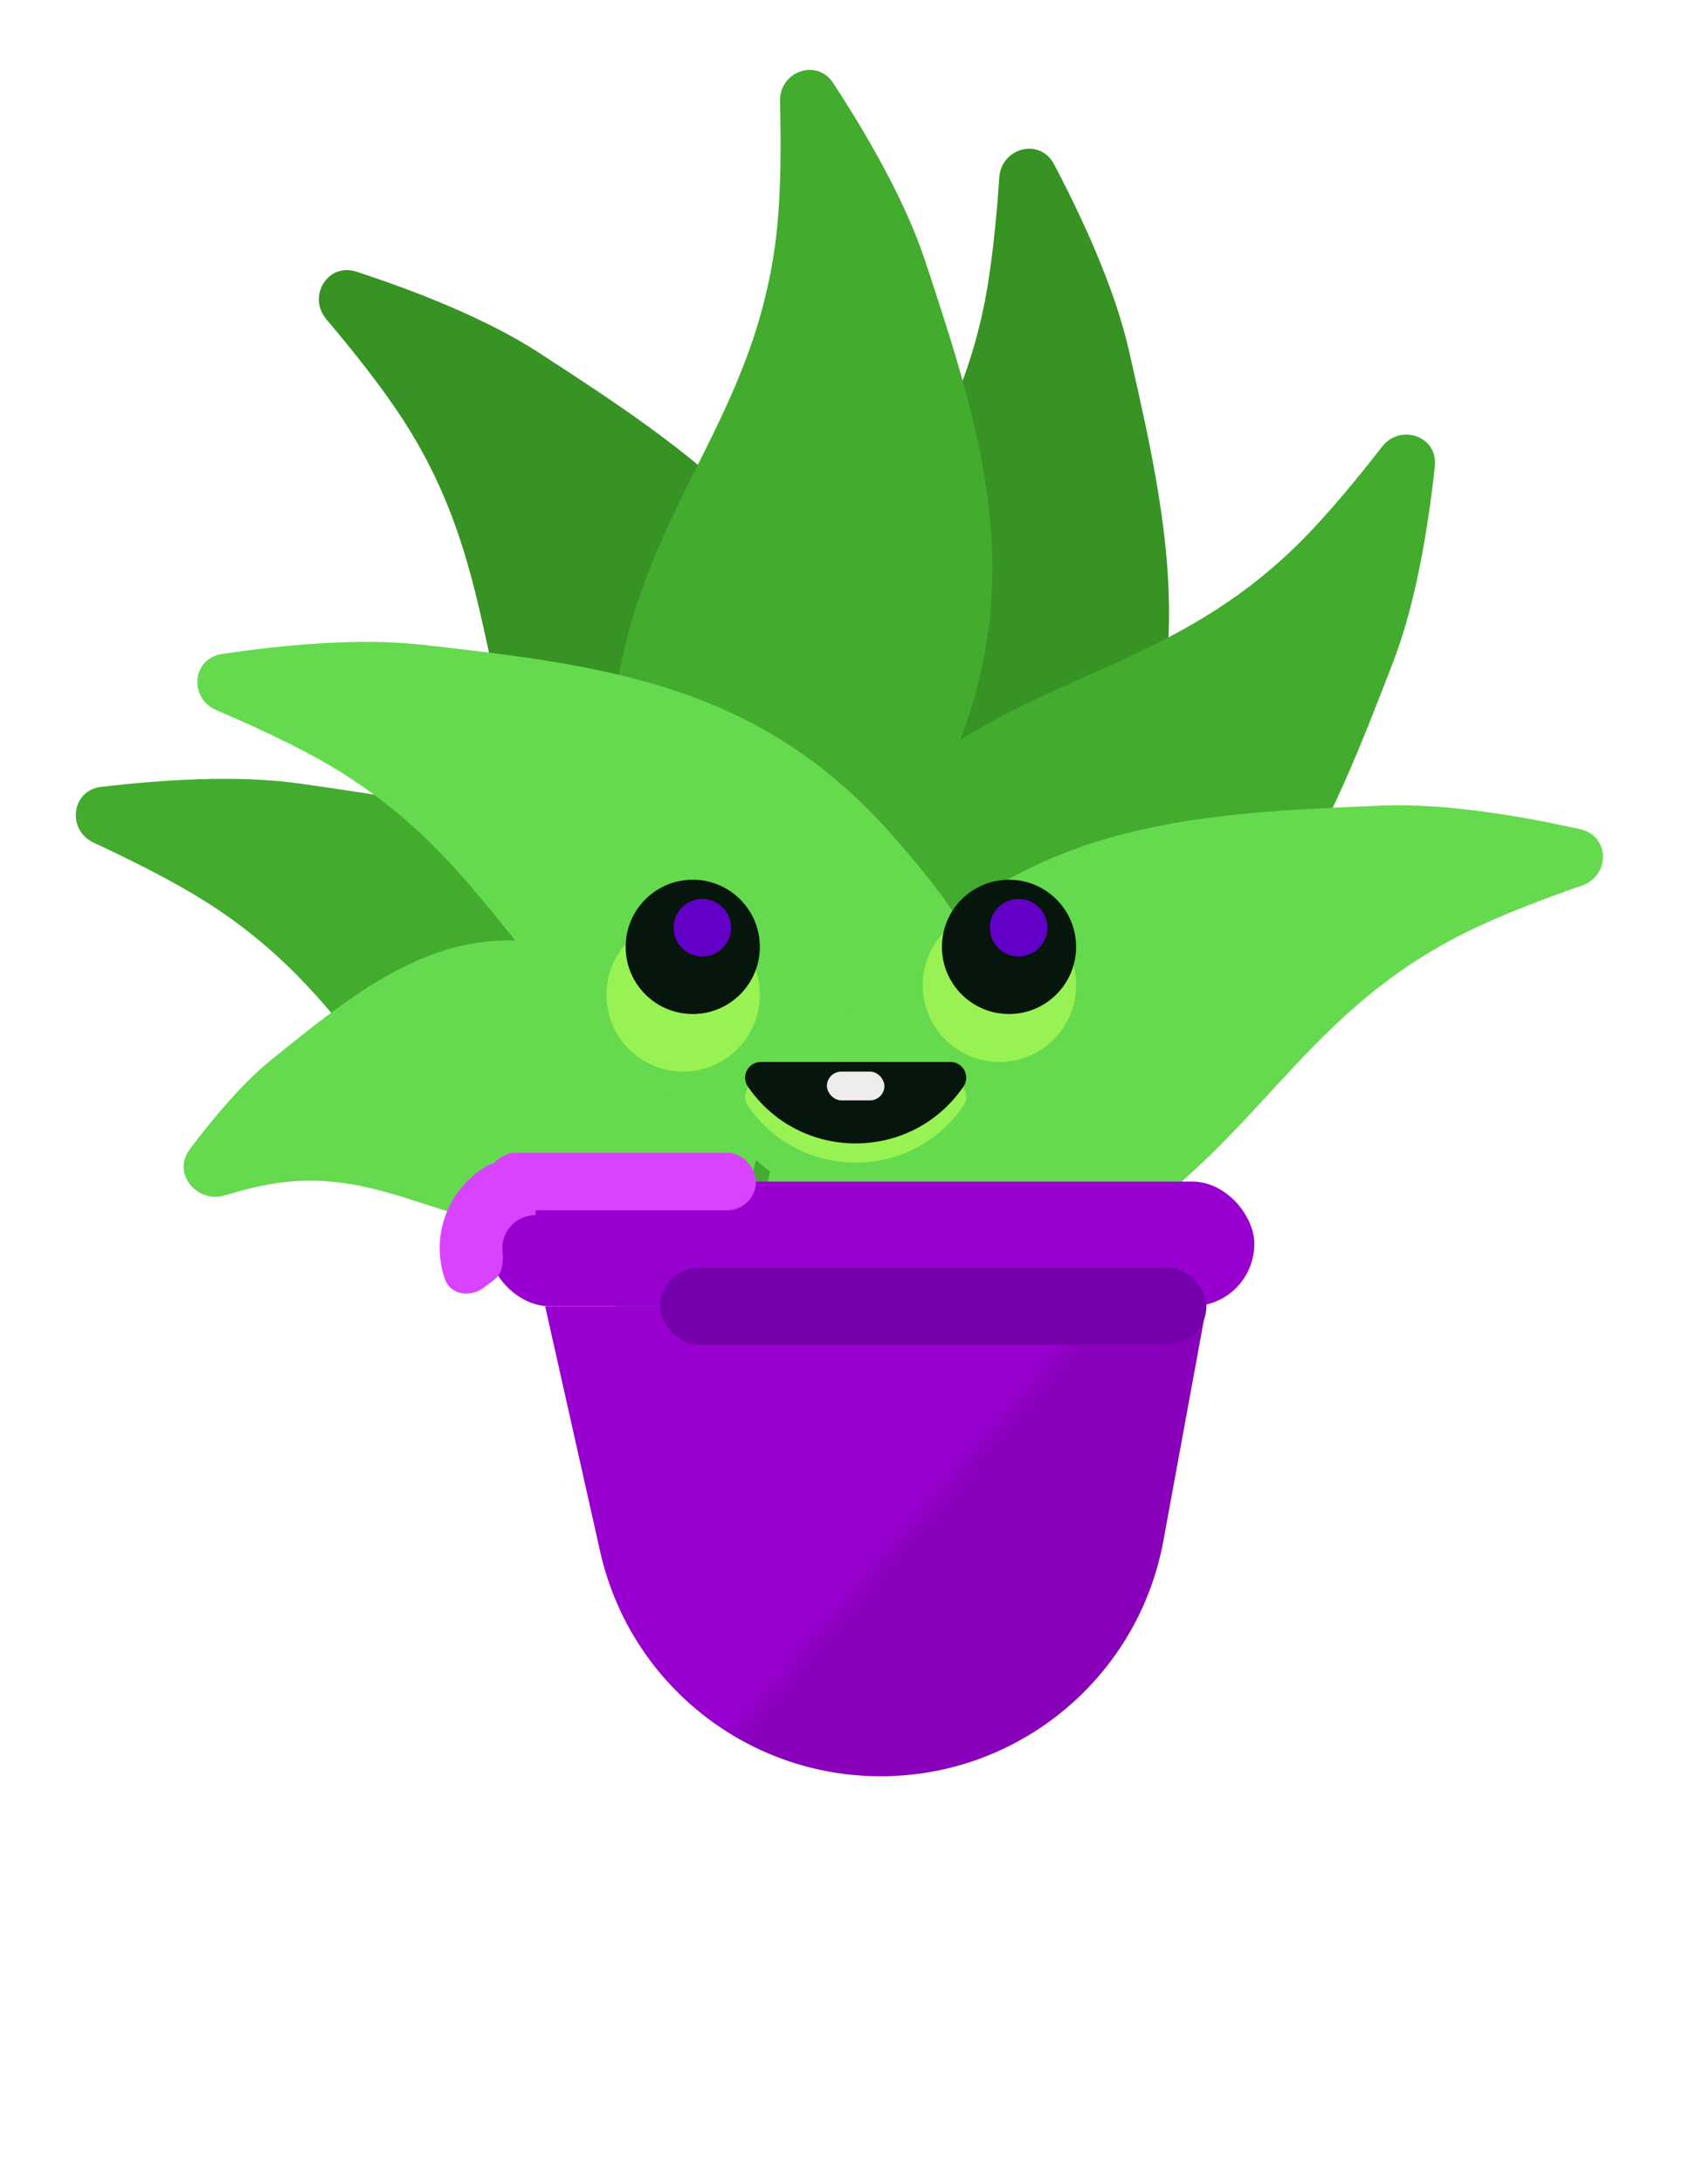 <svg width="111" height="144" viewBox="0 0 111 144" fill="none" xmlns="http://www.w3.org/2000/svg">
<path d="M37.418 58.205C41.237 64.849 42.688 73.031 48.875 73.896C54.518 74.685 56.584 69.32 58.293 63.498C59.812 58.322 59.239 54.368 57.683 48.427C54.325 35.605 45.837 29.943 35.545 23.256C32.04 20.979 27.305 19.154 23.508 17.911C21.62 17.294 20.248 19.541 21.531 21.057C23.273 23.115 25.176 25.505 26.538 27.602C33.438 38.222 31.082 47.182 37.418 58.205Z" fill="#369324"/>
<path d="M51.464 49.441C49.584 56.87 44.931 63.755 48.773 68.682C52.276 73.175 57.493 70.761 62.771 67.769C67.464 65.109 69.804 61.871 72.821 56.522C79.333 44.976 77.178 35.004 74.44 23.04C73.508 18.966 71.378 14.359 69.515 10.825C68.589 9.068 66.04 9.727 65.906 11.708C65.725 14.398 65.429 17.439 64.948 19.893C62.512 32.32 54.585 37.116 51.464 49.441Z" fill="#369324"/>
<path d="M36.227 82.588C42.486 87.01 47.242 93.823 53.22 92.006C58.671 90.35 58.291 84.613 57.393 78.613C56.594 73.278 54.412 69.931 50.502 65.195C42.063 54.974 31.981 53.406 19.832 51.667C15.695 51.074 10.63 51.409 6.663 51.879C4.691 52.112 4.391 54.728 6.192 55.564C8.638 56.699 11.37 58.067 13.488 59.397C24.213 66.131 25.844 75.251 36.227 82.588Z" fill="#43AC2F"/>
<path d="M58.087 52.68C52.376 57.789 44.67 60.9 45.103 67.133C45.498 72.817 51.174 73.73 57.223 74.198C62.601 74.614 66.351 73.236 71.842 70.485C83.693 64.549 87.478 55.074 91.893 43.622C93.396 39.723 94.204 34.712 94.634 30.74C94.848 28.766 92.366 27.888 91.148 29.456C89.494 31.586 87.55 33.942 85.78 35.709C76.815 44.654 67.561 44.202 58.087 52.68Z" fill="#43AC2F"/>
<path d="M40.625 45.623C39.453 53.196 35.471 60.489 39.76 65.033C43.671 69.175 48.638 66.279 53.61 62.803C58.031 59.712 60.056 56.268 62.554 50.658C67.948 38.55 64.861 28.824 61.007 17.172C59.695 13.204 57.14 8.819 54.952 5.476C53.865 3.815 51.389 4.711 51.443 6.696C51.516 9.391 51.508 12.446 51.261 14.935C50.008 27.537 42.569 33.059 40.625 45.623Z" fill="#43AC2F"/>
<path d="M37.614 80.922C42.288 80.471 47.18 82.308 49.301 78.063C51.235 74.191 48.829 70.766 46.077 67.443C43.629 64.488 41.299 63.505 37.614 62.541C29.659 60.46 24.284 64.695 17.866 69.894C16 71.405 14.077 73.693 12.501 75.794C11.335 77.348 12.976 79.365 14.837 78.806C15.88 78.493 16.931 78.222 17.866 78.063C25.549 76.757 29.858 81.671 37.614 80.922Z" fill="#65DA4E"/>
<path d="M45.126 72.9C51.518 77.127 56.483 83.79 62.402 81.789C67.799 79.964 67.241 74.243 66.158 68.273C65.195 62.965 62.91 59.688 58.856 55.075C50.105 45.119 39.979 43.864 27.782 42.502C23.628 42.038 18.577 42.529 14.626 43.121C12.662 43.416 12.443 46.039 14.27 46.819C16.749 47.878 19.522 49.16 21.68 50.424C32.608 56.823 34.521 65.889 45.126 72.9Z" fill="#65DA4E"/>
<path d="M71.754 82.301C65.086 86.076 59.68 92.391 53.9 89.97C48.629 87.762 49.569 82.076 51.049 76.18C52.365 70.938 54.867 67.821 59.225 63.493C68.633 54.152 78.833 53.613 91.111 53.114C95.301 52.944 100.328 53.798 104.24 54.672C106.177 55.105 106.211 57.737 104.335 58.387C101.784 59.272 98.923 60.36 96.679 61.473C85.334 67.102 82.818 76.036 71.754 82.301Z" fill="#65DA4E"/>
<path d="M35.953 86.119H79.568L76.731 101.572C75.079 110.572 67.234 117.108 58.083 117.108C49.211 117.108 41.526 110.956 39.584 102.299L35.953 86.119Z" fill="#9800CF"/>
<mask id="mask0" mask-type="alpha" maskUnits="userSpaceOnUse" x="44" y="81" width="62" height="63">
<rect width="48.43" height="38.566" transform="matrix(0.65 -0.76 0.76 0.65 44.802 118.499)" fill="black" fill-opacity="0.1"/>
</mask>
<g mask="url(#mask0)">
<path d="M35.953 86.119H79.568L76.731 101.572C75.079 110.572 67.234 117.108 58.083 117.108C49.211 117.108 41.526 110.956 39.584 102.299L35.953 86.119Z" fill="black"/>
</g>
<rect x="32.16" y="77.897" width="50.568" height="8.222" rx="4.111" fill="#9800CF"/>
<g filter="url(#filter0_b)">
<rect x="43.538" y="83.589" width="36.029" height="5.059" rx="2.53" fill="#7501AD"/>
</g>
<rect x="32.16" y="76" width="17.699" height="3.795" rx="1.897" fill="#D843FF"/>
<path d="M35.321 79.515C35.321 77.574 33.634 75.927 31.983 76.948C30.981 77.568 30.174 78.455 29.652 79.508C29.13 80.561 28.915 81.738 29.03 82.906C29.078 83.39 29.182 83.864 29.338 84.319C29.706 85.393 31.035 85.562 31.938 84.873L32.621 84.352C33.152 83.946 33.209 83.169 33.143 82.504C33.103 82.099 33.178 81.691 33.358 81.327C33.539 80.962 33.819 80.655 34.165 80.441C34.512 80.226 34.913 80.112 35.321 80.112V79.515Z" fill="#D843FF"/>
<ellipse cx="45.057" cy="65.589" rx="5.057" ry="5.059" fill="#99F253"/>
<ellipse cx="65.916" cy="64.957" rx="5.057" ry="5.059" fill="#99F253"/>
<ellipse cx="45.689" cy="62.427" rx="4.425" ry="4.427" fill="#06160C"/>
<ellipse cx="66.548" cy="62.427" rx="4.425" ry="4.427" fill="#06160C"/>
<ellipse cx="46.321" cy="61.162" rx="1.896" ry="1.897" fill="#6200C7"/>
<ellipse cx="67.18" cy="61.162" rx="1.896" ry="1.897" fill="#6200C7"/>
<path d="M63.546 72.898C60.125 77.901 52.744 77.901 49.323 72.898C48.854 72.212 49.345 71.281 50.177 71.281H62.692C63.524 71.281 64.015 72.212 63.546 72.898Z" fill="#99F253"/>
<path d="M63.546 71.633C60.125 76.636 52.744 76.636 49.323 71.633C48.854 70.947 49.345 70.016 50.177 70.016H62.692C63.524 70.016 64.015 70.947 63.546 71.633Z" fill="#06160C"/>
<rect x="54.538" y="70.649" width="3.793" height="1.897" rx="0.949" fill="#EEECEC"/>
<defs>
<filter id="filter0_b" x="39.538" y="79.589" width="44.029" height="13.059" filterUnits="userSpaceOnUse" color-interpolation-filters="sRGB">
<feFlood flood-opacity="0" result="BackgroundImageFix"/>
<feGaussianBlur in="BackgroundImage" stdDeviation="2"/>
<feComposite in2="SourceAlpha" operator="in" result="effect1_backgroundBlur"/>
<feBlend mode="normal" in="SourceGraphic" in2="effect1_backgroundBlur" result="shape"/>
</filter>
</defs>
</svg>
